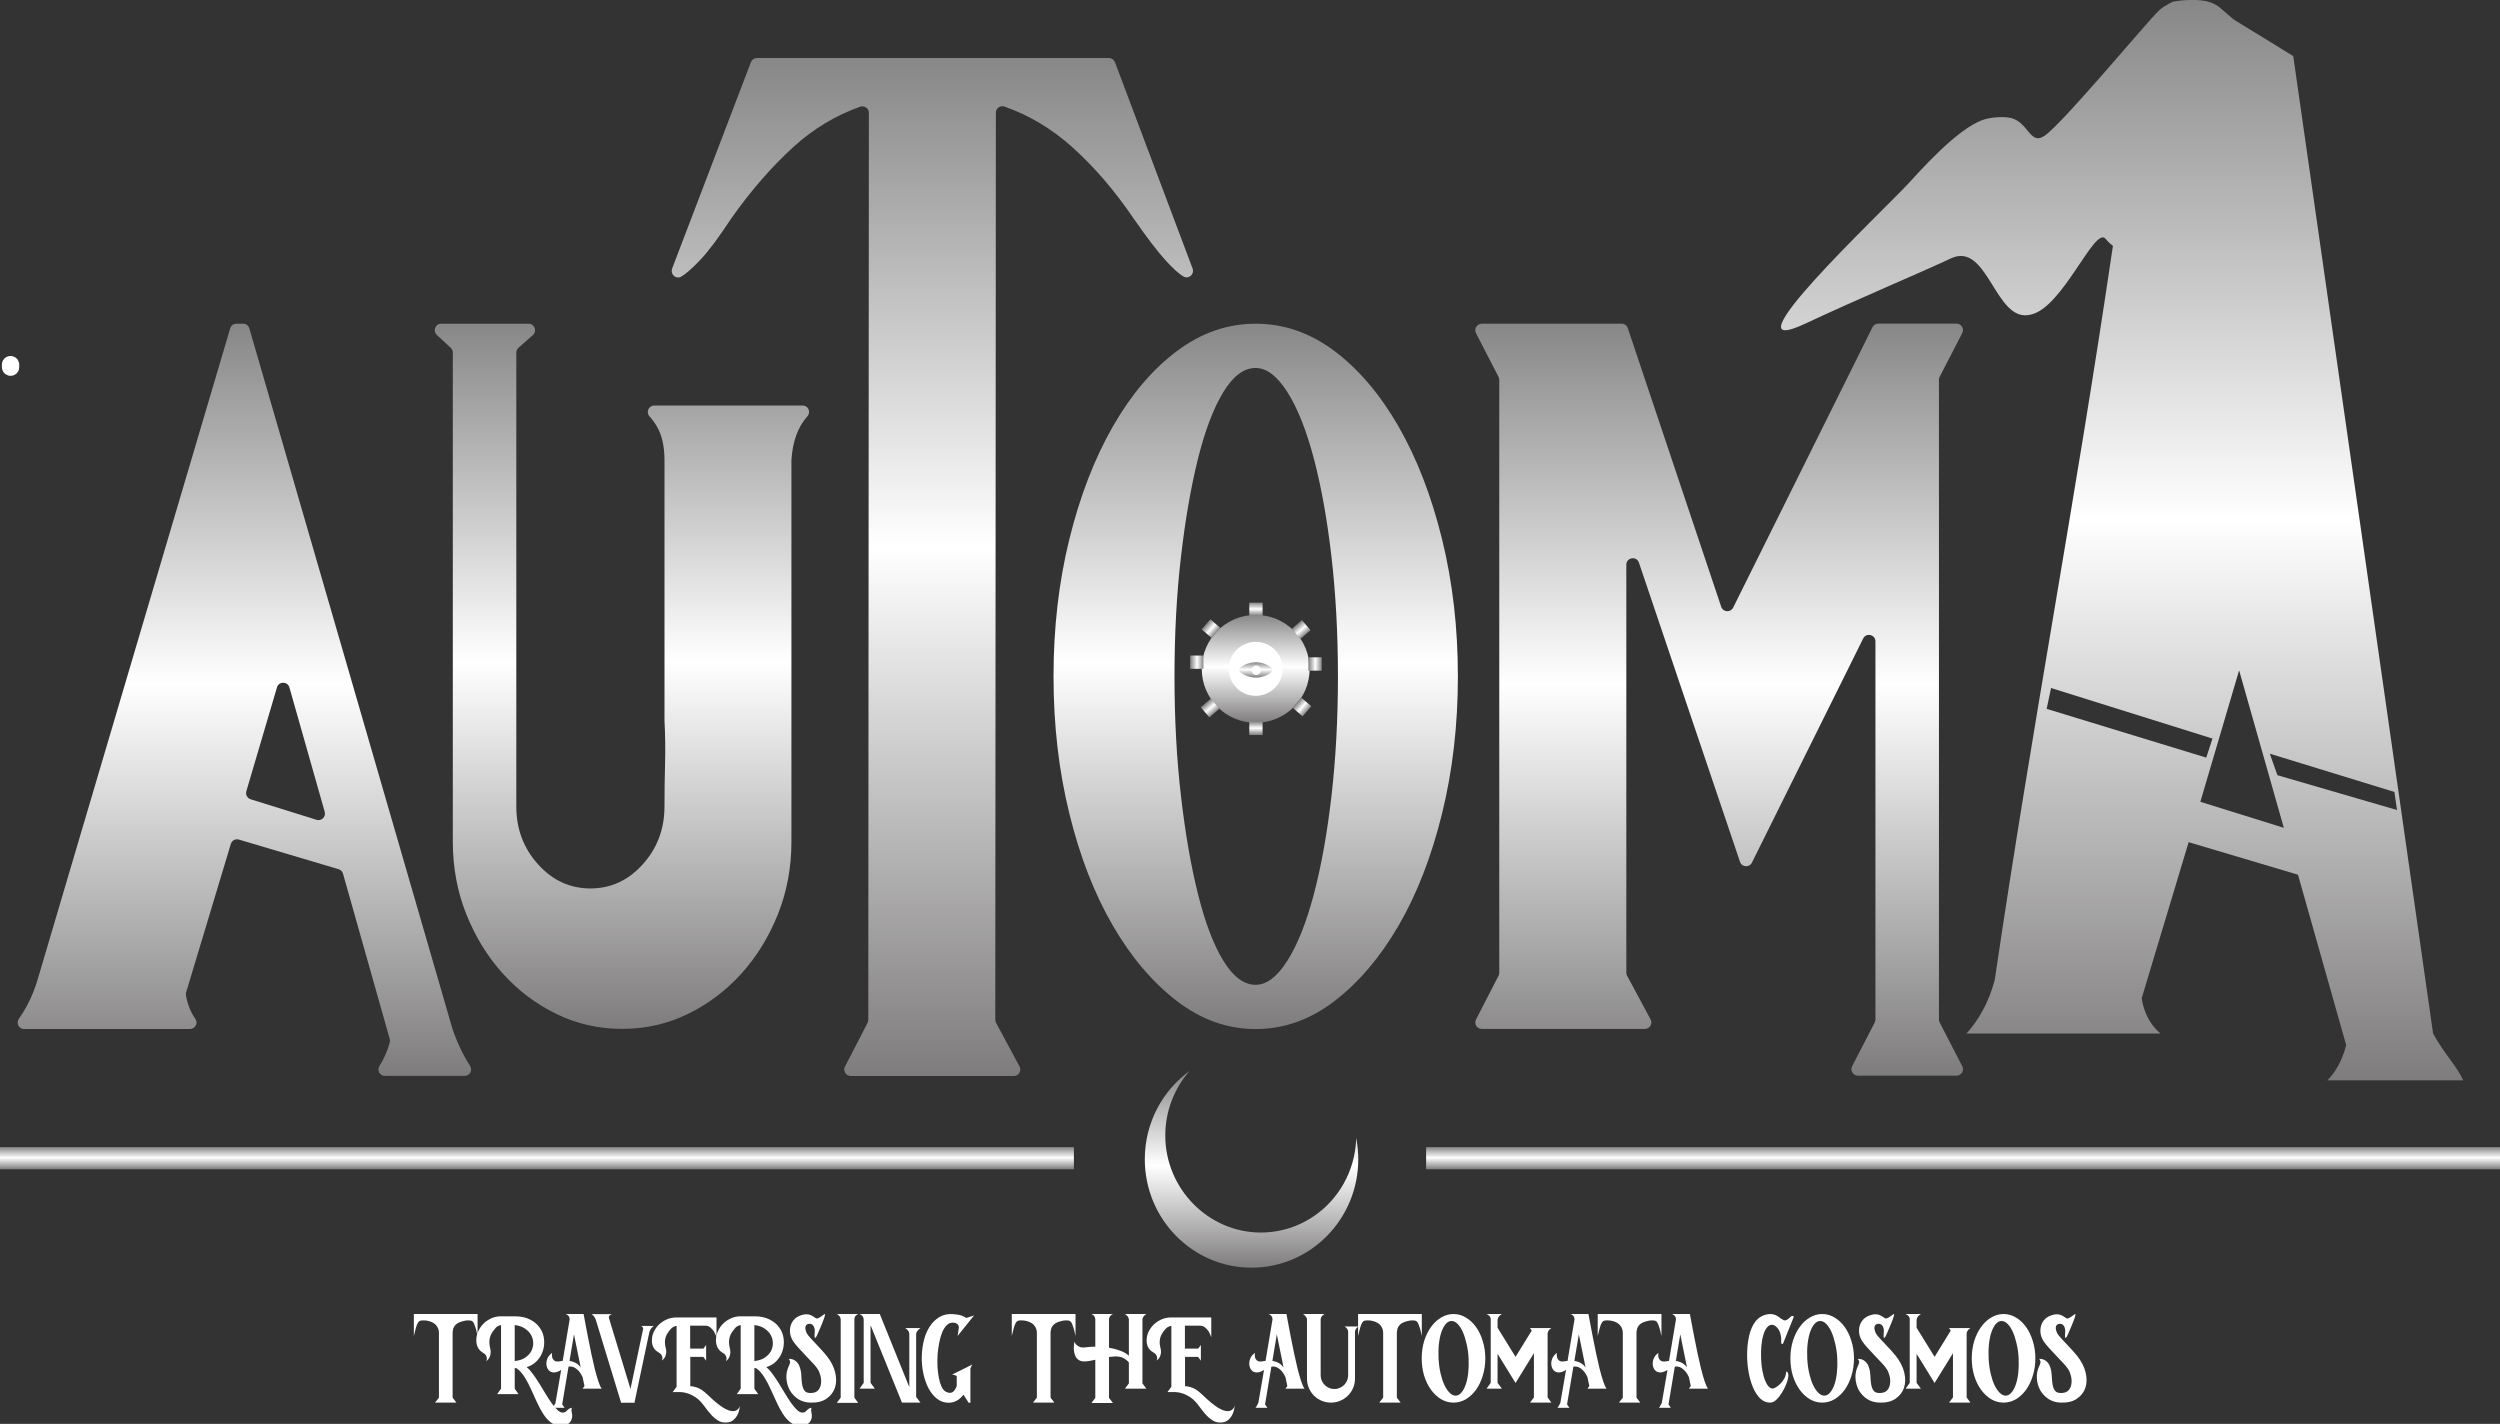 <svg width="1977" height="1126" viewBox="0 0 1977 1126" fill="none" xmlns="http://www.w3.org/2000/svg">
<rect x="0" y="0" width="1977" height="1126" fill="#333333" stroke="none"/>
<g clip-path="url(#clip0_94_43)">
<path d="M1.511 288.369V290.338C1.511 291.3 1.694 292.17 2.106 292.994C2.38 293.864 2.838 294.597 3.525 295.193C4.166 295.879 4.898 296.337 5.722 296.612C6.546 297.024 7.416 297.253 8.377 297.208L10.208 296.979C11.352 296.658 12.359 296.063 13.229 295.193L14.281 293.819C14.922 292.765 15.197 291.575 15.197 290.338V288.369C15.197 287.407 15.014 286.537 14.602 285.713C14.327 284.843 13.87 284.11 13.183 283.515C12.542 282.828 11.81 282.37 10.986 282.095C10.162 281.683 9.292 281.454 8.331 281.5L6.5 281.729C5.356 282.049 4.349 282.645 3.479 283.515L2.426 284.889C1.785 285.942 1.511 287.133 1.511 288.369Z" fill="white"/>
<path d="M152.517 451.124C161.351 451.124 161.351 437.385 152.517 437.385C143.683 437.385 143.683 451.124 152.517 451.124Z" fill="white"/>
<path d="M956.848 770.267H954.513" stroke="white" stroke-miterlimit="10"/>
<path d="M19.041 813.772C14.83 813.772 12.496 809.009 14.968 805.574C17.302 802.323 19.408 798.888 21.376 795.225C25.084 788.356 28.196 780.479 30.668 771.549L182.041 259.656C182.682 257.458 184.696 255.992 186.938 255.992H192.248C194.537 255.992 196.551 257.504 197.192 259.702L357.856 813.772C361.61 824.671 366.233 834.333 371.726 842.897C373.923 846.332 371.543 850.819 367.469 850.819H304.347C300.228 850.819 297.893 846.286 300.136 842.851C303.523 837.631 306.224 831.494 308.192 824.488C308.467 823.572 308.467 822.564 308.192 821.603L271.253 690.904C270.795 689.21 269.468 687.882 267.774 687.378L188.907 663.931C186.206 663.107 183.368 664.664 182.544 667.366L147.207 784.738C146.978 785.516 146.887 786.386 147.07 787.211C148.351 794.355 150.823 800.537 154.531 805.803C156.865 809.146 154.302 813.726 150.228 813.726H19.041V813.772ZM198.199 632.058L250.335 648.315C254.225 649.506 257.887 645.934 256.789 641.996L228.867 543.629C227.448 538.683 220.49 538.637 219.026 543.583L194.811 625.693C194.033 628.395 195.544 631.188 198.199 632.058Z" fill="url(#paint0_linear_94_43)"/>
<path d="M421.436 264.922L410.038 274.997C408.94 275.959 408.299 277.378 408.299 278.844V637.737C408.299 655.597 414.021 670.846 425.51 683.532C436.953 696.217 450.731 702.582 466.889 702.582C483.047 702.582 496.779 696.262 508.268 683.532C519.711 670.846 525.479 655.597 525.479 637.737C525.479 626.059 525.616 614.748 525.937 603.757C526.257 592.812 526.074 581.455 525.479 569.778V363.93C525.479 352.94 523.465 344.055 519.437 337.186C517.743 334.301 515.821 331.691 513.623 329.264C510.648 325.967 512.937 320.7 517.377 320.7H634.832C639.272 320.7 641.423 325.967 638.448 329.264C630.941 337.644 626.73 349.23 625.86 363.93V665.443C625.86 686.05 622.29 705.238 615.149 723.052C608.008 740.912 598.396 756.483 586.312 769.9C574.227 783.272 560.129 793.943 544.017 801.819C527.905 809.696 510.557 813.634 491.973 813.634C473.389 813.634 456.041 809.696 439.928 801.819C423.816 793.943 409.718 783.318 397.634 769.9C385.549 756.528 375.937 740.912 368.796 723.052C361.656 705.238 358.085 686.004 358.085 665.443V278.798C358.085 277.378 357.49 276.005 356.438 275.043L345.452 264.876C342.019 261.717 344.262 255.992 348.931 255.992H418.003C422.717 255.992 424.915 261.854 421.39 264.968L421.436 264.922Z" fill="url(#paint1_linear_94_43)"/>
<path d="M531.521 212.35L593.819 49.183C594.597 47.214 596.474 45.886 598.625 45.886H876.927C879.079 45.886 880.955 47.214 881.734 49.229L943.116 212.396C944.672 216.563 940.415 220.776 936.387 218.899C936.387 218.899 936.295 218.899 936.25 218.853C932.542 216.792 927.553 212.35 921.373 205.481C915.148 198.612 906.817 187.667 896.29 172.554C881.413 150.619 865.164 131.751 847.495 115.952C831.703 101.847 814.035 91.269 794.489 84.308C791.102 83.117 787.532 85.499 787.532 89.116L787.074 806.399C787.074 807.269 787.303 808.093 787.669 808.826L806.253 843.355C808.084 846.79 805.612 850.911 801.722 850.911H672.778C668.933 850.911 666.461 846.835 668.201 843.447L686.098 808.826C686.464 808.093 686.647 807.315 686.647 806.49L687.105 89.208C687.105 85.636 683.535 83.209 680.147 84.4C660.648 91.36 643.117 101.939 627.6 116.044C610.251 131.843 593.819 150.71 578.347 172.646C568.414 187.758 560.221 198.749 553.721 205.572C547.221 212.442 542.095 216.884 538.387 218.944C538.387 218.944 538.296 218.944 538.25 218.99C534.222 220.868 529.965 216.7 531.521 212.487V212.35Z" fill="url(#paint2_linear_94_43)"/>
<path d="M833.122 534.882C833.122 496.46 837.287 460.282 845.664 426.303C854.041 392.323 865.484 362.694 880.04 337.278C894.596 311.908 911.486 291.987 930.711 277.607C949.936 263.182 970.671 255.992 993.009 255.992C1015.35 255.992 1036.08 263.182 1055.31 277.607C1074.49 292.033 1091.38 311.908 1105.98 337.278C1120.53 362.648 1132.02 392.323 1140.35 426.303C1148.73 460.282 1152.9 496.46 1152.9 534.882C1152.9 573.304 1148.73 609.482 1140.35 643.461C1131.98 677.441 1120.53 706.933 1105.98 731.982C1091.42 757.032 1074.53 776.907 1055.31 791.653C1036.08 806.399 1015.35 813.772 993.009 813.772C970.671 813.772 949.936 806.399 930.711 791.653C911.486 776.907 894.596 757.032 880.04 731.982C865.484 706.933 853.995 677.441 845.664 643.461C837.287 609.482 833.122 573.304 833.122 534.882ZM992.963 778.785C1001.61 778.785 1009.99 772.465 1018.05 759.734C1026.1 747.049 1033.06 729.555 1038.97 707.253C1044.87 684.951 1049.49 659.077 1052.93 629.54C1056.31 600.048 1058.05 568.495 1058.05 534.882C1058.05 501.269 1056.31 469.716 1052.93 440.224C1049.49 410.733 1044.87 384.813 1038.97 362.511C1033.06 340.209 1026.1 322.715 1018.05 310.03C1009.99 297.345 1001.61 290.979 992.963 290.979C983.671 290.979 975.157 297.345 967.421 310.03C959.686 322.715 953.003 340.209 947.418 362.511C941.834 384.813 937.348 410.733 933.915 440.224C930.482 469.716 928.789 501.315 928.789 534.882C928.789 568.45 930.482 600.094 933.915 629.54C937.302 659.031 941.834 684.951 947.418 707.253C953.003 729.555 959.64 747.049 967.421 759.734C975.157 772.419 983.671 778.785 992.963 778.785Z" fill="url(#paint3_linear_94_43)"/>
<path d="M1171.8 255.947H1282.39C1284.59 255.947 1286.55 257.366 1287.24 259.427L1361.12 479.837C1362.58 484.187 1368.53 484.599 1370.59 480.478L1480.77 258.74C1481.64 257 1483.42 255.901 1485.35 255.901H1547.19C1551.03 255.901 1553.5 259.976 1551.76 263.365L1533.87 297.986C1533.5 298.719 1533.32 299.543 1533.32 300.322V806.216C1533.32 807.04 1533.5 807.864 1533.87 808.551L1551.76 843.172C1553.55 846.607 1551.03 850.636 1547.19 850.636H1469.24C1465.39 850.636 1462.92 846.561 1464.66 843.172L1482.56 808.551C1482.92 807.818 1483.1 806.994 1483.1 806.216V507.222C1483.1 501.818 1475.78 500.078 1473.4 504.932L1385.42 682.158C1383.41 686.234 1377.41 685.867 1375.99 681.517L1296.07 444.941C1294.2 439.446 1286.1 440.774 1286.1 446.59V769.168C1286.1 770.038 1286.32 770.862 1286.69 771.595L1305.27 806.124C1307.11 809.559 1304.63 813.68 1300.74 813.68H1171.8C1167.95 813.68 1165.48 809.604 1167.22 806.216L1185.07 771.595C1185.44 770.862 1185.62 770.038 1185.62 769.259V300.413C1185.62 299.589 1185.44 298.765 1185.07 298.078L1167.22 263.457C1165.44 260.022 1167.95 255.992 1171.8 255.992V255.947Z" fill="url(#paint4_linear_94_43)"/>
<path d="M993.009 571.609C1016.57 571.609 1035.67 552.501 1035.67 528.929C1035.67 505.357 1016.57 486.248 993.009 486.248C969.448 486.248 950.348 505.357 950.348 528.929C950.348 552.501 969.448 571.609 993.009 571.609Z" fill="url(#paint5_linear_94_43)"/>
<path d="M993.009 550.269C1004.79 550.269 1014.34 540.715 1014.34 528.929C1014.34 517.143 1004.79 507.588 993.009 507.588C981.228 507.588 971.678 517.143 971.678 528.929C971.678 540.715 981.228 550.269 993.009 550.269Z" fill="white"/>
<path d="M998.456 476.585H987.928V487.118H998.456V476.585Z" fill="url(#paint6_linear_94_43)"/>
<path d="M998.456 570.739H987.928V581.272H998.456V570.739Z" fill="url(#paint7_linear_94_43)"/>
<path d="M1045.19 530.348V519.815H1034.66V530.348H1045.19Z" fill="url(#paint8_linear_94_43)"/>
<path d="M951.675 528.929V518.396H941.147V528.929H951.675Z" fill="url(#paint9_linear_94_43)"/>
<path d="M958.219 504.553L965.09 496.573L957.113 489.699L950.242 497.679L958.219 504.553Z" fill="url(#paint10_linear_94_43)"/>
<path d="M1030.09 566.493L1036.96 558.513L1028.99 551.639L1022.12 559.619L1030.09 566.493Z" fill="url(#paint11_linear_94_43)"/>
<path d="M1028.4 505.226L1036.38 498.352L1029.51 490.372L1021.53 497.246L1028.4 505.226Z" fill="url(#paint12_linear_94_43)"/>
<path d="M956.381 567.294L964.357 560.42L957.487 552.44L949.51 559.314L956.381 567.294Z" fill="url(#paint13_linear_94_43)"/>
<path d="M993.192 523.662C987.058 523.662 979.872 527.189 979.872 529.799C979.872 532.409 987.058 535.89 993.192 535.89C999.325 535.89 1006.15 532.363 1006.15 529.799C1006.15 527.234 999.325 523.662 993.192 523.662Z" fill="url(#paint14_linear_94_43)"/>
<path d="M993.375 533.691C995.397 533.691 997.037 532.051 997.037 530.028C997.037 528.004 995.397 526.364 993.375 526.364C991.352 526.364 989.713 528.004 989.713 530.028C989.713 532.051 991.352 533.691 993.375 533.691Z" fill="white"/>
<path d="M1947.93 854.3C1942.94 843.126 1932.37 832.685 1924.09 817.344L1813.5 44.375C1803.29 37.964 1778.66 22.989 1768.32 16.623C1764.29 14.15 1760.45 10.029 1755.09 5.724C1746.62 -1.145 1734.45 0.092 1729.5 0.046C1726.76 0.183 1723.05 0.504 1718.7 1.236C1718.7 1.236 1711.83 4.076 1707.44 8.197C1697.78 17.219 1631.23 97.772 1616.67 107.48C1604.68 115.494 1604.13 94.703 1587.83 92.872C1581.98 92.231 1573.83 92.78 1567.97 94.841C1547.14 102.076 1516.38 137.384 1509.15 145.123C1487.32 168.524 1361.39 286.995 1427.35 256.038C1471.39 235.385 1519.86 215.189 1542.66 204.382C1572.27 190.369 1577.67 255.992 1605.78 248.803C1631.09 243.719 1656.4 178.645 1665.01 188.766C1670.73 195.543 1671.28 193.254 1670.73 195.543C1640.98 397.773 1607.2 572.8 1577.44 775.029C1574.97 784.005 1571.86 791.928 1568.11 798.797C1564.4 805.666 1560.05 811.848 1555.11 817.298H1708.49C1700.44 810.429 1695.49 801.178 1693.62 789.5L1730.78 665.992L1817.25 691.729L1855.38 826.548C1852.27 838.226 1847.32 847.477 1840.5 854.346H1947.98L1947.93 854.3ZM1618.5 560.573L1621.98 544.087L1749.64 584.066L1744.7 599.132L1618.5 560.573ZM1740.03 634.073L1770.7 530.119L1806.04 654.635L1740.03 634.073ZM1801 613.099L1794.96 596.018L1893.51 626.288L1895.57 640.576L1801.05 613.054L1801 613.099Z" fill="url(#paint15_linear_94_43)"/>
<path d="M849.234 907.147H0V924.687H849.234V907.147Z" fill="url(#paint16_linear_94_43)"/>
<path d="M1977 907.147H1127.77V924.687H1977V907.147Z" fill="url(#paint17_linear_94_43)"/>
<path d="M1072.47 899.683C1071.56 941.264 1038.19 974.694 997.037 974.694C955.886 974.694 921.51 940.348 921.51 897.942C921.51 878.296 928.834 860.391 940.827 846.835C919.359 862.406 905.307 887.867 905.307 916.718C905.307 964.07 943.116 1002.49 989.713 1002.49C1036.31 1002.49 1074.12 964.07 1074.12 916.718C1074.12 910.856 1073.52 905.178 1072.43 899.637L1072.47 899.683Z" fill="url(#paint18_linear_94_43)"/>
<path d="M327.273 1039.13H377.667V1056.47C377.266 1054.6 376.865 1052.86 376.465 1051.26C376.064 1049.92 375.63 1048.65 375.162 1047.45C374.695 1046.18 374.194 1045.34 373.659 1044.94C372.925 1044.41 371.823 1044.14 370.353 1044.14C368.951 1044.14 367.448 1044.37 365.845 1044.84C364.242 1045.24 362.839 1045.81 361.637 1046.55C360.769 1047.15 360.068 1047.81 359.533 1048.55C359.066 1049.22 358.698 1049.92 358.431 1050.65C358.231 1051.32 358.097 1051.99 358.03 1052.66C357.964 1053.26 357.93 1053.76 357.93 1054.16V1105.28L360.936 1109.19H344.004L347.11 1105.28V1054.16C347.11 1052.43 346.743 1050.92 346.008 1049.65C345.34 1048.38 344.439 1047.35 343.303 1046.55C342.168 1045.74 340.832 1045.14 339.296 1044.74C337.826 1044.34 336.324 1044.14 334.787 1044.14C333.118 1044.14 331.982 1044.41 331.381 1044.94C330.847 1045.34 330.312 1046.18 329.778 1047.45C329.311 1048.65 328.91 1049.92 328.576 1051.26C328.108 1052.86 327.674 1054.6 327.273 1056.47V1039.13Z" fill="white"/>
<path d="M396.225 1040.93H407.045C411.921 1040.93 415.995 1041.8 419.267 1043.54C422.54 1045.21 425.078 1047.38 426.882 1050.05C428.752 1052.66 429.854 1055.57 430.188 1058.77C430.588 1061.91 430.321 1064.99 429.386 1068C428.518 1070.94 426.982 1073.61 424.778 1076.02C422.574 1078.42 419.802 1080.12 416.462 1081.13C418.132 1082.46 419.802 1084.3 421.472 1086.64C423.141 1088.91 424.811 1091.38 426.481 1094.06C428.151 1096.73 429.787 1099.44 431.39 1102.18C433.06 1104.92 434.663 1107.39 436.199 1109.59C437.802 1111.8 439.338 1113.6 440.807 1115.01C442.277 1116.41 443.713 1117.11 445.115 1117.11C446.384 1117.11 447.486 1116.54 448.422 1115.41C449.49 1114.34 450.392 1113.7 451.127 1113.5C451.527 1113.37 451.895 1113.3 452.229 1113.3C452.095 1113.57 452.028 1113.9 452.028 1114.31C451.961 1114.64 451.928 1115.11 451.928 1115.71C451.995 1116.31 452.128 1117.05 452.329 1117.91C452.529 1118.78 452.563 1119.75 452.429 1120.82C452.295 1121.96 451.895 1123.03 451.227 1124.03C450.626 1125.03 449.724 1125.87 448.522 1126.53C447.32 1127.2 445.783 1127.54 443.913 1127.54C440.774 1127.6 438.036 1126.74 435.698 1124.93C433.427 1123.19 431.39 1120.92 429.587 1118.11C427.783 1115.31 426.114 1112.2 424.577 1108.79C423.041 1105.32 421.472 1101.88 419.869 1098.47C418.332 1095.06 416.663 1091.92 414.859 1089.05C413.056 1086.11 410.952 1083.77 408.548 1082.03C408.28 1081.96 408.013 1081.93 407.746 1081.93C407.546 1081.93 407.312 1081.9 407.045 1081.83V1098.17L410.05 1102.48H393.119L396.225 1098.17V1047.85C395.49 1047.98 394.755 1048.22 394.021 1048.55C393.286 1048.88 392.618 1049.39 392.017 1050.05C391.349 1050.79 390.648 1051.66 389.913 1052.66C389.178 1053.6 388.544 1054.7 388.01 1055.97C387.475 1057.24 387.141 1058.67 387.008 1060.28C386.874 1061.88 387.041 1063.69 387.509 1065.69C388.043 1067.63 388.177 1069.3 387.909 1070.7C387.709 1072.04 387.342 1073.14 386.807 1074.01C386.206 1075.01 385.438 1075.81 384.503 1076.42C384.904 1075.68 385.071 1074.95 385.004 1074.21C385.004 1073.48 384.77 1072.71 384.303 1071.91C383.902 1071.1 383.034 1070.33 381.698 1069.6C379.828 1068.46 378.492 1066.96 377.69 1065.09C376.889 1063.22 376.555 1061.25 376.689 1059.18C376.755 1057.04 377.256 1054.9 378.191 1052.76C379.193 1050.55 380.529 1048.58 382.199 1046.85C383.935 1045.11 385.972 1043.71 388.31 1042.64C390.715 1041.5 393.353 1040.93 396.225 1040.93ZM407.045 1047.85V1076.32C410.318 1075.98 413.023 1075.11 415.16 1073.71C417.364 1072.24 419 1070.54 420.069 1068.6C421.138 1066.59 421.672 1064.49 421.672 1062.28C421.672 1060.01 421.138 1057.87 420.069 1055.87C419 1053.86 417.364 1052.13 415.16 1050.65C413.023 1049.18 410.318 1048.25 407.045 1047.85Z" fill="white"/>
<path d="M436.566 1069.9C436.366 1071.37 436.432 1072.67 436.766 1073.81C437.1 1074.75 437.701 1075.51 438.57 1076.12C439.438 1076.72 440.841 1076.85 442.778 1076.52C443.512 1076.32 444.247 1076.22 444.982 1076.22L450.492 1043.34C450.492 1042.4 450.258 1041.6 449.791 1040.93C449.323 1040.2 448.521 1039.6 447.386 1039.13H461.512C461.913 1041.13 462.414 1043.81 463.015 1047.15C463.683 1050.49 464.384 1054.16 465.119 1058.17C465.92 1062.18 466.755 1066.29 467.624 1070.5C468.559 1074.71 469.46 1078.69 470.329 1082.43C471.264 1086.11 472.199 1089.38 473.134 1092.25C474.069 1095.06 474.971 1097.03 475.839 1098.17H460.711L462.214 1096.06L460.711 1089.05C460.043 1087.51 459.241 1086.14 458.306 1084.94C457.505 1083.87 456.47 1082.9 455.201 1082.03C453.998 1081.16 452.562 1080.69 450.893 1080.63C450.692 1080.63 450.458 1080.63 450.191 1080.63C449.991 1080.63 449.791 1080.66 449.59 1080.73L444.581 1110.6L446.484 1113.3H436.967C437.301 1112.97 437.668 1112.43 438.069 1111.7C438.536 1110.96 438.937 1110.23 439.271 1109.49L443.779 1083.33C441.709 1084.67 439.805 1085.34 438.069 1085.34C436.399 1085.34 435.03 1084.77 433.961 1083.63C432.959 1082.43 432.358 1081.03 432.158 1079.42C431.957 1077.82 432.191 1076.15 432.859 1074.41C433.594 1072.61 434.829 1071.1 436.566 1069.9ZM459.208 1081.33L453.898 1055.17L450.392 1076.22C454.265 1076.82 457.204 1078.52 459.208 1081.33Z" fill="white"/>
<path d="M469.744 1039.23H483.87C483.002 1039.56 482.334 1040 481.866 1040.53C481.466 1041 481.365 1041.6 481.566 1042.34L498.597 1098.37L508.616 1050.76C508.616 1049.95 508.115 1049.22 507.113 1048.55H517.032C516.297 1049.08 515.629 1049.72 515.028 1050.45C514.427 1051.19 513.926 1052.16 513.525 1053.36L501.803 1108.89L502.004 1109.29H491.184L471.147 1043.64C470.545 1041.83 469.443 1040.33 467.84 1039.13L469.744 1039.23Z" fill="white"/>
<path d="M535.056 1041.83H566.615V1057.57C566.081 1055.83 565.413 1054.3 564.611 1052.96C563.877 1051.82 562.942 1050.79 561.806 1049.85C560.737 1048.85 559.402 1048.35 557.799 1048.35H545.776V1066.49H556.296L558.4 1063.59V1076.02L556.196 1073.01H545.877V1096.26C547.079 1096.13 548.849 1096.46 551.186 1097.27C553.591 1098 556.429 1099.94 559.702 1103.08C564.511 1107.76 568.585 1111.13 571.925 1113.2C575.331 1115.27 578.136 1116.18 580.34 1115.91C581.476 1115.78 582.344 1115.44 582.945 1114.91C583.613 1114.37 584.114 1113.84 584.448 1113.3C584.849 1112.7 585.116 1112 585.25 1111.2C584.982 1113.74 584.448 1115.98 583.647 1117.91C582.912 1119.65 581.81 1121.22 580.34 1122.63C578.871 1124.1 576.834 1124.86 574.229 1124.93C571.624 1125.06 569.32 1124.43 567.316 1123.03C565.313 1121.69 563.476 1120.05 561.806 1118.11C560.136 1116.18 558.533 1114.14 556.997 1112C555.461 1109.86 553.858 1108.06 552.188 1106.59C550.518 1105.18 548.849 1104.08 547.179 1103.28C545.576 1102.48 544.107 1101.91 542.771 1101.58C541.502 1101.24 540.433 1101.04 539.565 1100.97C538.763 1100.91 538.329 1100.87 538.262 1100.87H531.951L535.056 1096.66V1048.45C534.322 1048.58 533.587 1048.82 532.852 1049.15C532.118 1049.49 531.45 1049.95 530.849 1050.55C530.181 1051.22 529.479 1052.06 528.745 1053.06C528.01 1054 527.376 1055.07 526.841 1056.27C526.307 1057.47 525.973 1058.84 525.839 1060.38C525.706 1061.91 525.873 1063.65 526.34 1065.59C526.875 1067.46 527.008 1069.07 526.741 1070.4C526.541 1071.67 526.173 1072.74 525.639 1073.61C525.038 1074.54 524.27 1075.31 523.335 1075.91C523.735 1075.18 523.902 1074.44 523.836 1073.71C523.836 1073.04 523.602 1072.34 523.134 1071.6C522.734 1070.8 521.865 1070.03 520.53 1069.3C518.659 1068.23 517.324 1066.83 516.522 1065.09C515.721 1063.28 515.387 1061.38 515.52 1059.38C515.587 1057.3 516.088 1055.23 517.023 1053.16C518.025 1051.09 519.361 1049.22 521.03 1047.55C522.767 1045.88 524.804 1044.51 527.142 1043.44C529.546 1042.37 532.184 1041.83 535.056 1041.83Z" fill="white"/>
<path d="M585.736 1040.93H596.556C601.432 1040.93 605.506 1041.8 608.779 1043.54C612.052 1045.21 614.59 1047.38 616.393 1050.05C618.263 1052.66 619.365 1055.57 619.699 1058.77C620.1 1061.91 619.833 1064.99 618.898 1068C618.03 1070.94 616.493 1073.61 614.289 1076.02C612.085 1078.42 609.313 1080.12 605.974 1081.13C607.644 1082.46 609.313 1084.3 610.983 1086.64C612.653 1088.91 614.323 1091.38 615.993 1094.06C617.662 1096.73 619.299 1099.44 620.902 1102.18C622.571 1104.92 624.174 1107.39 625.711 1109.59C627.314 1111.8 628.85 1113.6 630.319 1115.01C631.788 1116.41 633.224 1117.11 634.627 1117.11C635.896 1117.11 636.998 1116.54 637.933 1115.41C639.002 1114.34 639.904 1113.7 640.638 1113.5C641.039 1113.37 641.406 1113.3 641.74 1113.3C641.607 1113.57 641.54 1113.9 641.54 1114.31C641.473 1114.64 641.44 1115.11 641.44 1115.71C641.507 1116.31 641.64 1117.05 641.84 1117.91C642.041 1118.78 642.074 1119.75 641.941 1120.82C641.807 1121.96 641.406 1123.03 640.738 1124.03C640.137 1125.03 639.236 1125.87 638.033 1126.53C636.831 1127.2 635.295 1127.54 633.425 1127.54C630.286 1127.6 627.547 1126.74 625.21 1124.93C622.939 1123.19 620.902 1120.92 619.098 1118.11C617.295 1115.31 615.625 1112.2 614.089 1108.79C612.553 1105.32 610.983 1101.88 609.38 1098.47C607.844 1095.06 606.174 1091.92 604.371 1089.05C602.568 1086.11 600.464 1083.77 598.059 1082.03C597.792 1081.96 597.525 1081.93 597.258 1081.93C597.057 1081.93 596.824 1081.9 596.556 1081.83V1098.17L599.562 1102.48H582.631L585.736 1098.17V1047.85C585.002 1047.98 584.267 1048.22 583.532 1048.55C582.798 1048.88 582.13 1049.39 581.529 1050.05C580.861 1050.79 580.159 1051.66 579.425 1052.66C578.69 1053.6 578.055 1054.7 577.521 1055.97C576.987 1057.24 576.653 1058.67 576.519 1060.28C576.386 1061.88 576.553 1063.69 577.02 1065.69C577.555 1067.63 577.688 1069.3 577.421 1070.7C577.221 1072.04 576.853 1073.14 576.319 1074.01C575.718 1075.01 574.95 1075.81 574.015 1076.42C574.415 1075.68 574.582 1074.95 574.516 1074.21C574.516 1073.48 574.282 1072.71 573.814 1071.91C573.414 1071.1 572.545 1070.33 571.209 1069.6C569.339 1068.46 568.004 1066.96 567.202 1065.09C566.401 1063.22 566.067 1061.25 566.2 1059.18C566.267 1057.04 566.768 1054.9 567.703 1052.76C568.705 1050.55 570.041 1048.58 571.71 1046.85C573.447 1045.11 575.484 1043.71 577.822 1042.64C580.226 1041.5 582.864 1040.93 585.736 1040.93ZM596.556 1047.85V1076.32C599.829 1075.98 602.534 1075.11 604.672 1073.71C606.876 1072.24 608.512 1070.54 609.581 1068.6C610.649 1066.59 611.184 1064.49 611.184 1062.28C611.184 1060.01 610.649 1057.87 609.581 1055.87C608.512 1053.86 606.876 1052.13 604.672 1050.65C602.534 1049.18 599.829 1048.25 596.556 1047.85Z" fill="white"/>
<path d="M623.997 1079.82C624.465 1078.89 624.732 1078.02 624.799 1077.22C624.865 1076.42 624.498 1075.55 623.697 1074.61C624.899 1074.48 626.068 1074.65 627.203 1075.11C628.138 1075.45 629.107 1076.12 630.109 1077.12C631.177 1078.12 632.012 1079.62 632.613 1081.63C633.281 1083.63 633.648 1085.84 633.715 1088.24C633.782 1090.58 633.982 1092.79 634.316 1094.86C634.65 1096.86 635.318 1098.54 636.32 1099.87C637.322 1101.14 639.092 1101.71 641.63 1101.58C644.168 1101.44 646.005 1100.67 647.14 1099.27C648.342 1097.8 649.044 1096.1 649.244 1094.16C649.511 1092.15 649.378 1090.12 648.843 1088.04C648.309 1085.91 647.574 1084.13 646.639 1082.73C645.771 1081.33 644.468 1079.72 642.732 1077.92C641.062 1076.05 639.259 1074.14 637.322 1072.21C635.452 1070.2 633.615 1068.23 631.812 1066.29C630.008 1064.35 628.539 1062.55 627.404 1060.88C626.268 1059.21 625.467 1057.37 624.999 1055.37C624.598 1053.29 624.598 1051.29 624.999 1049.35C625.4 1047.41 626.235 1045.64 627.504 1044.04C628.773 1042.44 630.543 1041.2 632.814 1040.33C634.617 1039.66 636.253 1039.33 637.723 1039.33C638.992 1039.33 640.06 1039.53 640.929 1039.93C641.864 1040.33 642.665 1040.76 643.333 1041.23C644.001 1041.63 644.569 1042 645.036 1042.34C645.504 1042.67 645.971 1042.77 646.439 1042.64C646.906 1042.5 647.441 1042.27 648.042 1041.93C648.71 1041.53 649.311 1041.13 649.845 1040.73C650.446 1040.33 650.947 1039.96 651.348 1039.63C651.815 1039.29 652.116 1039.13 652.25 1039.13C652.918 1039.13 651.982 1042.17 649.444 1048.25C648.109 1051.32 647.073 1053.73 646.339 1055.47C645.604 1057.14 645.036 1057.97 644.635 1057.97C644.235 1057.97 644.068 1057.44 644.135 1056.37C644.268 1055.23 644.335 1053.86 644.335 1052.26C644.268 1050.65 643.867 1049.35 643.133 1048.35C642.398 1047.28 641.263 1046.78 639.726 1046.85C638.992 1046.91 638.324 1047.21 637.723 1047.75C637.188 1048.28 636.888 1049.05 636.821 1050.05C636.821 1051.06 637.122 1052.29 637.723 1053.76C638.391 1055.17 639.593 1056.77 641.329 1058.57C642.999 1060.31 644.936 1062.38 647.14 1064.79C649.411 1067.13 651.582 1069.57 653.652 1072.11C657.125 1076.45 659.396 1080.86 660.465 1085.34C661.533 1089.81 661.467 1093.86 660.264 1097.47C659.062 1101.01 656.791 1103.91 653.452 1106.19C650.179 1108.39 645.905 1109.39 640.628 1109.19C637.021 1109.06 633.815 1108.09 631.01 1106.29C628.272 1104.42 626.101 1102.08 624.498 1099.27C622.962 1096.4 622.094 1093.26 621.893 1089.85C621.693 1086.44 622.394 1083.1 623.997 1079.82Z" fill="white"/>
<path d="M664.819 1105.28V1043.24C664.619 1041.43 663.583 1040.06 661.713 1039.13H678.645C676.641 1040.06 675.639 1041.43 675.639 1043.24V1105.28L678.645 1109.39H661.713L664.819 1105.28Z" fill="white"/>
<path d="M683.017 1093.56V1043.64C682.95 1041.43 681.848 1039.93 679.711 1039.13H695.74L719.084 1096.96V1054.76C718.95 1053.63 718.583 1052.73 717.982 1052.06C717.381 1051.32 716.646 1050.72 715.778 1050.25H727.9C726.965 1050.92 726.197 1051.62 725.596 1052.36C724.995 1053.03 724.627 1053.83 724.494 1054.76V1104.68L727.9 1109.19H713.273L688.427 1047.95V1093.56L691.833 1098.17H679.711L683.017 1093.56Z" fill="white"/>
<path d="M728.93 1073.21C728.997 1068.8 729.531 1064.49 730.533 1060.28C731.535 1056.07 733.071 1052.36 735.142 1049.15C737.212 1045.94 739.784 1043.4 742.856 1041.53C745.995 1039.66 749.669 1038.89 753.876 1039.23C756.882 1039.43 759.186 1039.86 760.789 1040.53C762.392 1041.2 763.528 1041.77 764.195 1042.24L770.307 1040.23L757.283 1056.47C757.416 1055.53 757.55 1054.63 757.683 1053.76C757.817 1053.03 757.917 1052.29 757.984 1051.56C758.118 1050.82 758.218 1050.25 758.285 1049.85C758.285 1049.12 758.118 1048.45 757.784 1047.85C757.45 1047.38 756.949 1046.95 756.281 1046.55C755.613 1046.14 754.611 1045.94 753.275 1045.94C751.539 1045.94 749.969 1046.65 748.567 1048.05C747.231 1049.45 746.062 1051.32 745.06 1053.66C744.125 1056 743.357 1058.67 742.756 1061.68C742.155 1064.69 741.72 1067.83 741.453 1071.1C741.253 1074.31 741.22 1077.52 741.353 1080.73C741.554 1083.93 741.921 1086.91 742.455 1089.65C742.99 1092.32 743.691 1094.63 744.559 1096.56C745.494 1098.5 746.63 1099.84 747.965 1100.57C749.168 1101.17 750.203 1101.48 751.071 1101.48C752.407 1101.48 753.509 1100.97 754.377 1099.97C755.246 1098.97 755.98 1097.7 756.581 1096.16V1088.24C756.314 1088.04 755.98 1087.84 755.58 1087.64C755.246 1087.51 754.845 1087.38 754.377 1087.24C753.977 1087.11 753.476 1087.04 752.875 1087.04L768.804 1079.12L767.401 1082.13V1109.29H765.999L761.891 1102.88C761.424 1103.55 760.789 1104.28 759.988 1105.08C759.253 1105.82 758.385 1106.52 757.383 1107.19C756.448 1107.79 755.379 1108.29 754.177 1108.69C752.975 1109.09 751.672 1109.29 750.27 1109.29C746.797 1109.29 743.724 1108.26 741.053 1106.19C738.381 1104.11 736.143 1101.38 734.34 1097.97C732.537 1094.56 731.168 1090.72 730.233 1086.44C729.297 1082.1 728.863 1077.69 728.93 1073.21Z" fill="white"/>
<path d="M800.123 1039.13H850.517V1056.47C850.116 1054.6 849.715 1052.86 849.314 1051.26C848.914 1049.92 848.479 1048.65 848.012 1047.45C847.544 1046.18 847.043 1045.34 846.509 1044.94C845.774 1044.41 844.672 1044.14 843.203 1044.14C841.8 1044.14 840.298 1044.37 838.695 1044.84C837.092 1045.24 835.689 1045.81 834.487 1046.55C833.619 1047.15 832.917 1047.81 832.383 1048.55C831.915 1049.22 831.548 1049.92 831.281 1050.65C831.081 1051.32 830.947 1051.99 830.88 1052.66C830.813 1053.26 830.78 1053.76 830.78 1054.16V1105.28L833.786 1109.19H816.854L819.96 1105.28V1054.16C819.96 1052.43 819.593 1050.92 818.858 1049.65C818.19 1048.38 817.288 1047.35 816.153 1046.55C815.017 1045.74 813.682 1045.14 812.145 1044.74C810.676 1044.34 809.173 1044.14 807.637 1044.14C805.967 1044.14 804.832 1044.41 804.231 1044.94C803.696 1045.34 803.162 1046.18 802.628 1047.45C802.16 1048.65 801.759 1049.92 801.425 1051.26C800.958 1052.86 800.524 1054.6 800.123 1056.47V1039.13Z" fill="white"/>
<path d="M849.638 1060.98C849.972 1061.98 850.54 1062.85 851.342 1063.59C852.076 1064.25 853.045 1064.82 854.247 1065.29C855.516 1065.69 857.186 1065.72 859.256 1065.39C860.191 1065.26 861.226 1065.16 862.362 1065.09C863.564 1064.96 864.833 1064.92 866.169 1064.99V1043.24C866.102 1042.37 865.835 1041.6 865.368 1040.93C864.967 1040.2 864.232 1039.6 863.163 1039.13H880.095C878.225 1040 877.189 1041.37 876.989 1043.24V1065.79C880.128 1066.33 883.067 1067.09 885.805 1068.1C888.611 1069.1 890.915 1070.44 892.718 1072.11V1043.24C892.384 1041.5 891.349 1040.13 889.612 1039.13H906.544C904.674 1040.26 903.638 1041.63 903.438 1043.24V1093.96L906.544 1098.17H889.612L892.718 1093.96V1077.52C891.85 1076.32 890.514 1075.18 888.711 1074.11C886.974 1073.04 884.47 1072.57 881.197 1072.71C880.462 1072.77 879.761 1072.84 879.093 1072.91C878.425 1072.91 877.724 1072.97 876.989 1073.11V1105.38L880.095 1109.49H863.163L866.169 1105.38V1075.31C864.566 1075.65 863.03 1075.95 861.56 1076.22C860.158 1076.48 858.822 1076.62 857.553 1076.62C855.817 1076.62 854.38 1076.28 853.245 1075.61C851.909 1074.75 850.941 1073.61 850.34 1072.21C849.739 1070.8 849.371 1069.37 849.238 1067.9C849.104 1066.43 849.104 1065.06 849.238 1063.79C849.371 1062.52 849.505 1061.58 849.638 1060.98Z" fill="white"/>
<path d="M926.309 1041.83H957.868V1057.57C957.334 1055.83 956.666 1054.3 955.864 1052.96C955.13 1051.82 954.195 1050.79 953.059 1049.85C951.99 1048.85 950.655 1048.35 949.052 1048.35H937.029V1066.49H947.549L949.653 1063.59V1076.02L947.449 1073.01H937.13V1096.26C938.332 1096.13 940.102 1096.46 942.439 1097.27C944.844 1098 947.682 1099.94 950.955 1103.08C955.764 1107.76 959.838 1111.13 963.178 1113.2C966.584 1115.27 969.389 1116.18 971.593 1115.91C972.729 1115.78 973.597 1115.44 974.198 1114.91C974.866 1114.37 975.367 1113.84 975.701 1113.3C976.102 1112.7 976.369 1112 976.503 1111.2C976.235 1113.74 975.701 1115.98 974.9 1117.91C974.165 1119.65 973.063 1121.22 971.593 1122.63C970.124 1124.1 968.087 1124.86 965.482 1124.93C962.877 1125.06 960.573 1124.43 958.569 1123.03C956.566 1121.69 954.729 1120.05 953.059 1118.11C951.389 1116.18 949.786 1114.14 948.25 1112C946.714 1109.86 945.111 1108.06 943.441 1106.59C941.771 1105.18 940.102 1104.08 938.432 1103.28C936.829 1102.48 935.36 1101.91 934.024 1101.58C932.755 1101.24 931.686 1101.04 930.818 1100.97C930.016 1100.91 929.582 1100.87 929.515 1100.87H923.204L926.309 1096.66V1048.45C925.575 1048.58 924.84 1048.82 924.105 1049.15C923.371 1049.49 922.703 1049.95 922.102 1050.55C921.434 1051.22 920.732 1052.06 919.998 1053.06C919.263 1054 918.629 1055.07 918.094 1056.27C917.56 1057.47 917.226 1058.84 917.092 1060.38C916.959 1061.91 917.126 1063.65 917.593 1065.59C918.128 1067.46 918.261 1069.07 917.994 1070.4C917.794 1071.67 917.426 1072.74 916.892 1073.61C916.291 1074.54 915.523 1075.31 914.588 1075.91C914.988 1075.18 915.155 1074.44 915.089 1073.71C915.089 1073.04 914.855 1072.34 914.387 1071.6C913.987 1070.8 913.118 1070.03 911.783 1069.3C909.912 1068.23 908.577 1066.83 907.775 1065.09C906.974 1063.28 906.64 1061.38 906.773 1059.38C906.84 1057.3 907.341 1055.23 908.276 1053.16C909.278 1051.09 910.614 1049.22 912.283 1047.55C914.02 1045.88 916.057 1044.51 918.395 1043.44C920.799 1042.37 923.437 1041.83 926.309 1041.83Z" fill="white"/>
<path d="M992.382 1069.9C992.182 1071.37 992.248 1072.67 992.582 1073.81C992.916 1074.75 993.517 1075.51 994.386 1076.12C995.254 1076.72 996.657 1076.85 998.594 1076.52C999.328 1076.32 1000.06 1076.22 1000.8 1076.22L1006.31 1043.34C1006.31 1042.4 1006.07 1041.6 1005.61 1040.93C1005.14 1040.2 1004.34 1039.6 1003.2 1039.13H1017.33C1017.73 1041.13 1018.23 1043.81 1018.83 1047.15C1019.5 1050.49 1020.2 1054.16 1020.93 1058.17C1021.74 1062.18 1022.57 1066.29 1023.44 1070.5C1024.37 1074.71 1025.28 1078.69 1026.14 1082.43C1027.08 1086.11 1028.01 1089.38 1028.95 1092.25C1029.88 1095.06 1030.79 1097.03 1031.65 1098.17H1016.53L1018.03 1096.06L1016.53 1089.05C1015.86 1087.51 1015.06 1086.14 1014.12 1084.94C1013.32 1083.87 1012.29 1082.9 1011.02 1082.03C1009.81 1081.16 1008.38 1080.69 1006.71 1080.63C1006.51 1080.63 1006.27 1080.63 1006.01 1080.63C1005.81 1080.63 1005.61 1080.66 1005.41 1080.73L1000.4 1110.6L1002.3 1113.3H992.783C993.117 1112.97 993.484 1112.43 993.885 1111.7C994.352 1110.96 994.753 1110.23 995.087 1109.49L999.595 1083.33C997.525 1084.67 995.621 1085.34 993.885 1085.34C992.215 1085.34 990.846 1084.77 989.777 1083.63C988.775 1082.43 988.174 1081.03 987.974 1079.42C987.773 1077.82 988.007 1076.15 988.675 1074.41C989.41 1072.61 990.645 1071.1 992.382 1069.9ZM1015.02 1081.33L1009.71 1055.17L1006.21 1076.22C1010.08 1076.82 1013.02 1078.52 1015.02 1081.33Z" fill="white"/>
<path d="M1030.45 1039.13H1047.38C1046.65 1039.6 1046.01 1040.13 1045.48 1040.73C1044.94 1041.33 1044.58 1042.1 1044.38 1043.04V1087.54C1044.38 1090.08 1045.18 1092.35 1046.78 1094.36C1048.38 1096.3 1050.39 1097.57 1052.79 1098.17C1053.19 1098.23 1053.59 1098.3 1053.99 1098.37C1054.39 1098.37 1054.79 1098.37 1055.2 1098.37C1055.66 1098.37 1056.1 1098.37 1056.5 1098.37C1056.9 1098.3 1057.3 1098.23 1057.7 1098.17C1060.1 1097.57 1062.11 1096.3 1063.71 1094.36C1065.31 1092.35 1066.12 1090.08 1066.12 1087.54V1052.76C1065.85 1051.22 1064.88 1049.95 1063.21 1048.95H1074.53C1072.86 1049.75 1071.86 1051.06 1071.53 1052.86V1090.25C1071.53 1092.85 1071.02 1095.33 1070.02 1097.67C1069.02 1099.94 1067.65 1101.94 1065.92 1103.68C1064.25 1105.35 1062.24 1106.69 1059.9 1107.69C1057.63 1108.69 1055.16 1109.19 1052.49 1109.19C1049.89 1109.19 1047.41 1108.69 1045.08 1107.69C1042.81 1106.69 1040.8 1105.35 1039.07 1103.68C1037.4 1101.94 1036.06 1099.94 1035.06 1097.67C1034.06 1095.33 1033.56 1092.85 1033.56 1090.25V1043.04C1033.29 1041.7 1032.25 1040.4 1030.45 1039.13Z" fill="white"/>
<path d="M1073.97 1039.13H1124.36V1056.47C1123.96 1054.6 1123.56 1052.86 1123.16 1051.26C1122.76 1049.92 1122.33 1048.65 1121.86 1047.45C1121.39 1046.18 1120.89 1045.34 1120.36 1044.94C1119.62 1044.41 1118.52 1044.14 1117.05 1044.14C1115.65 1044.14 1114.15 1044.37 1112.54 1044.84C1110.94 1045.24 1109.54 1045.81 1108.33 1046.55C1107.47 1047.15 1106.76 1047.81 1106.23 1048.55C1105.76 1049.22 1105.4 1049.92 1105.13 1050.65C1104.93 1051.32 1104.79 1051.99 1104.73 1052.66C1104.66 1053.26 1104.63 1053.76 1104.63 1054.16V1105.28L1107.63 1109.19H1090.7L1093.81 1105.28V1054.16C1093.81 1052.43 1093.44 1050.92 1092.71 1049.65C1092.04 1048.38 1091.14 1047.35 1090 1046.55C1088.87 1045.74 1087.53 1045.14 1085.99 1044.74C1084.52 1044.34 1083.02 1044.14 1081.48 1044.14C1079.82 1044.14 1078.68 1044.41 1078.08 1044.94C1077.54 1045.34 1077.01 1046.18 1076.48 1047.45C1076.01 1048.65 1075.61 1049.92 1075.27 1051.26C1074.81 1052.86 1074.37 1054.6 1073.97 1056.47V1039.13Z" fill="white"/>
<path d="M1124.29 1074.21C1124.29 1069.4 1124.92 1064.86 1126.19 1060.58C1127.53 1056.3 1129.33 1052.59 1131.6 1049.45C1133.87 1046.24 1136.54 1043.74 1139.62 1041.93C1142.69 1040.06 1145.96 1039.13 1149.43 1039.13C1152.91 1039.13 1156.18 1040.06 1159.25 1041.93C1162.32 1043.74 1165 1046.24 1167.27 1049.45C1169.54 1052.59 1171.31 1056.3 1172.58 1060.58C1173.91 1064.86 1174.58 1069.4 1174.58 1074.21C1174.58 1079.02 1173.91 1083.57 1172.58 1087.84C1171.31 1092.12 1169.54 1095.83 1167.27 1098.97C1165 1102.11 1162.32 1104.62 1159.25 1106.49C1156.18 1108.29 1152.91 1109.19 1149.43 1109.19C1145.96 1109.19 1142.69 1108.29 1139.62 1106.49C1136.54 1104.62 1133.87 1102.11 1131.6 1098.97C1129.33 1095.83 1127.53 1092.12 1126.19 1087.84C1124.92 1083.57 1124.29 1079.02 1124.29 1074.21ZM1137.61 1074.21C1137.81 1078.29 1138.31 1082.13 1139.12 1085.74C1139.92 1089.28 1140.92 1092.39 1142.12 1095.06C1143.39 1097.73 1144.79 1099.84 1146.33 1101.38C1147.86 1102.91 1149.43 1103.68 1151.04 1103.68C1152.71 1103.68 1154.21 1102.91 1155.55 1101.38C1156.95 1099.84 1158.12 1097.73 1159.05 1095.06C1159.99 1092.39 1160.66 1089.28 1161.06 1085.74C1161.46 1082.13 1161.56 1078.29 1161.36 1074.21C1161.16 1070.13 1160.62 1066.29 1159.75 1062.68C1158.95 1059.07 1157.95 1055.93 1156.75 1053.26C1155.55 1050.59 1154.18 1048.48 1152.64 1046.95C1151.1 1045.41 1149.5 1044.64 1147.83 1044.64C1146.23 1044.64 1144.73 1045.41 1143.32 1046.95C1141.99 1048.48 1140.85 1050.59 1139.92 1053.26C1138.98 1055.93 1138.31 1059.07 1137.91 1062.68C1137.51 1066.29 1137.41 1070.13 1137.61 1074.21Z" fill="white"/>
<path d="M1178.86 1093.56V1043.64C1178.93 1042.57 1178.66 1041.67 1178.06 1040.93C1177.46 1040.2 1176.62 1039.6 1175.55 1039.13H1187.67C1186.74 1039.66 1185.97 1040.3 1185.37 1041.03C1184.77 1041.77 1184.4 1042.67 1184.27 1043.74V1049.95L1198.49 1073.01L1211.32 1052.16L1209.92 1050.25H1226.85C1225.11 1051.26 1224.11 1052.63 1223.84 1054.36V1105.08L1226.85 1109.19H1209.92L1213.02 1105.08V1070.1L1198.49 1093.66L1184.27 1070.6V1093.56L1187.67 1098.17H1175.55L1178.86 1093.56Z" fill="white"/>
<path d="M1231.2 1069.9C1231 1071.37 1231.07 1072.67 1231.4 1073.81C1231.74 1074.75 1232.34 1075.51 1233.21 1076.12C1234.08 1076.72 1235.48 1076.85 1237.42 1076.52C1238.15 1076.32 1238.88 1076.22 1239.62 1076.22L1245.13 1043.34C1245.13 1042.4 1244.9 1041.6 1244.43 1040.93C1243.96 1040.2 1243.16 1039.6 1242.02 1039.13H1256.15C1256.55 1041.13 1257.05 1043.81 1257.65 1047.15C1258.32 1050.49 1259.02 1054.16 1259.76 1058.17C1260.56 1062.18 1261.39 1066.29 1262.26 1070.5C1263.2 1074.71 1264.1 1078.69 1264.97 1082.43C1265.9 1086.11 1266.84 1089.38 1267.77 1092.25C1268.71 1095.06 1269.61 1097.03 1270.48 1098.17H1255.35L1256.85 1096.06L1255.35 1089.05C1254.68 1087.51 1253.88 1086.14 1252.94 1084.94C1252.14 1083.87 1251.11 1082.9 1249.84 1082.03C1248.64 1081.16 1247.2 1080.69 1245.53 1080.63C1245.33 1080.63 1245.1 1080.63 1244.83 1080.63C1244.63 1080.63 1244.43 1080.66 1244.23 1080.73L1239.22 1110.6L1241.12 1113.3H1231.6C1231.94 1112.97 1232.31 1112.43 1232.71 1111.7C1233.17 1110.96 1233.57 1110.23 1233.91 1109.49L1238.42 1083.33C1236.35 1084.67 1234.44 1085.34 1232.71 1085.34C1231.04 1085.34 1229.67 1084.77 1228.6 1083.63C1227.6 1082.43 1227 1081.03 1226.8 1079.42C1226.6 1077.82 1226.83 1076.15 1227.5 1074.41C1228.23 1072.61 1229.47 1071.1 1231.2 1069.9ZM1253.85 1081.33L1248.54 1055.17L1245.03 1076.22C1248.9 1076.82 1251.84 1078.52 1253.85 1081.33Z" fill="white"/>
<path d="M1263.48 1039.13H1313.88V1056.47C1313.48 1054.6 1313.07 1052.86 1312.67 1051.26C1312.27 1049.92 1311.84 1048.65 1311.37 1047.45C1310.9 1046.18 1310.4 1045.34 1309.87 1044.94C1309.13 1044.41 1308.03 1044.14 1306.56 1044.14C1305.16 1044.14 1303.66 1044.37 1302.05 1044.84C1300.45 1045.24 1299.05 1045.81 1297.85 1046.55C1296.98 1047.15 1296.28 1047.81 1295.74 1048.55C1295.27 1049.22 1294.91 1049.92 1294.64 1050.65C1294.44 1051.32 1294.31 1051.99 1294.24 1052.66C1294.17 1053.26 1294.14 1053.76 1294.14 1054.16V1105.28L1297.14 1109.19H1280.21L1283.32 1105.28V1054.16C1283.32 1052.43 1282.95 1050.92 1282.22 1049.65C1281.55 1048.38 1280.65 1047.35 1279.51 1046.55C1278.38 1045.74 1277.04 1045.14 1275.5 1044.74C1274.04 1044.34 1272.53 1044.14 1271 1044.14C1269.33 1044.14 1268.19 1044.41 1267.59 1044.94C1267.06 1045.34 1266.52 1046.18 1265.99 1047.45C1265.52 1048.65 1265.12 1049.92 1264.78 1051.26C1264.32 1052.86 1263.88 1054.6 1263.48 1056.47V1039.13Z" fill="white"/>
<path d="M1311.43 1069.9C1311.23 1071.37 1311.3 1072.67 1311.63 1073.81C1311.97 1074.75 1312.57 1075.51 1313.43 1076.12C1314.3 1076.72 1315.71 1076.85 1317.64 1076.52C1318.38 1076.32 1319.11 1076.22 1319.85 1076.22L1325.36 1043.34C1325.36 1042.4 1325.12 1041.6 1324.66 1040.93C1324.19 1040.2 1323.39 1039.6 1322.25 1039.13H1336.38C1336.78 1041.13 1337.28 1043.81 1337.88 1047.15C1338.55 1050.49 1339.25 1054.16 1339.98 1058.17C1340.79 1062.18 1341.62 1066.29 1342.49 1070.5C1343.42 1074.71 1344.33 1078.69 1345.19 1082.43C1346.13 1086.11 1347.06 1089.38 1348 1092.25C1348.93 1095.06 1349.84 1097.03 1350.7 1098.17H1335.58L1337.08 1096.06L1335.58 1089.05C1334.91 1087.51 1334.11 1086.14 1333.17 1084.94C1332.37 1083.87 1331.33 1082.9 1330.07 1082.03C1328.86 1081.16 1327.43 1080.69 1325.76 1080.63C1325.56 1080.63 1325.32 1080.63 1325.06 1080.63C1324.86 1080.63 1324.66 1080.66 1324.45 1080.73L1319.45 1110.6L1321.35 1113.3H1311.83C1312.17 1112.97 1312.53 1112.43 1312.93 1111.7C1313.4 1110.96 1313.8 1110.23 1314.14 1109.49L1318.64 1083.33C1316.57 1084.67 1314.67 1085.34 1312.93 1085.34C1311.26 1085.34 1309.89 1084.77 1308.83 1083.63C1307.82 1082.43 1307.22 1081.03 1307.02 1079.42C1306.82 1077.82 1307.06 1076.15 1307.72 1074.41C1308.46 1072.61 1309.69 1071.1 1311.43 1069.9ZM1334.07 1081.33L1328.76 1055.17L1325.26 1076.22C1329.13 1076.82 1332.07 1078.52 1334.07 1081.33Z" fill="white"/>
<path d="M1386.52 1047.55C1388.39 1044.21 1390.83 1041.87 1393.83 1040.53C1396.84 1039.19 1399.68 1038.83 1402.35 1039.43C1403.68 1039.7 1404.82 1040.16 1405.75 1040.83C1406.69 1041.43 1407.52 1042.03 1408.26 1042.64C1409.06 1043.17 1409.8 1043.6 1410.46 1043.94C1411.13 1044.27 1411.83 1044.27 1412.57 1043.94C1413.7 1043.4 1414.64 1042.74 1415.37 1041.93C1416.11 1041.07 1416.81 1040.63 1417.48 1040.63C1417.81 1040.63 1418.18 1040.83 1418.58 1041.23L1409.96 1062.68C1409.76 1062.75 1409.56 1062.78 1409.36 1062.78C1408.89 1062.78 1408.63 1062.52 1408.56 1061.98C1408.49 1061.65 1408.49 1061.18 1408.56 1060.58C1408.63 1059.91 1408.63 1059.14 1408.56 1058.27C1408.49 1057.34 1408.33 1056.34 1408.06 1055.27C1407.86 1054.13 1407.42 1052.96 1406.76 1051.76C1406.02 1050.49 1405.15 1049.49 1404.15 1048.75C1403.22 1048.02 1402.25 1047.65 1401.25 1047.65C1399.18 1047.65 1397.41 1049.05 1395.94 1051.86C1394.93 1053.86 1394.13 1056.4 1393.53 1059.48C1393 1062.48 1392.7 1065.72 1392.63 1069.2C1392.56 1072.61 1392.7 1076.05 1393.03 1079.52C1393.43 1082.93 1394.03 1086.01 1394.83 1088.75C1395.64 1091.49 1396.64 1093.72 1397.84 1095.46C1399.04 1097.2 1400.41 1098.07 1401.95 1098.07C1402.35 1098.07 1403.12 1097.77 1404.25 1097.17C1405.39 1096.5 1406.56 1095.59 1407.76 1094.46C1408.96 1093.26 1410.03 1091.85 1410.96 1090.25C1411.9 1088.58 1412.4 1086.71 1412.47 1084.64C1412.87 1084.64 1413.24 1084.8 1413.57 1085.14C1413.84 1085.47 1414.04 1085.97 1414.17 1086.64C1414.3 1087.24 1414.27 1088.21 1414.07 1089.55C1413.87 1090.82 1413.34 1092.55 1412.47 1094.76C1411.6 1096.96 1410.5 1099.14 1409.16 1101.27C1407.89 1103.41 1406.42 1105.28 1404.75 1106.89C1403.15 1108.43 1401.48 1109.19 1399.74 1109.19C1396.81 1109.19 1394.2 1108.09 1391.93 1105.89C1389.73 1103.68 1387.86 1100.81 1386.32 1097.27C1384.78 1093.66 1383.61 1089.61 1382.81 1085.14C1382.01 1080.59 1381.61 1076.05 1381.61 1071.5C1381.61 1066.89 1382.01 1062.48 1382.81 1058.27C1383.61 1054.06 1384.85 1050.49 1386.52 1047.55Z" fill="white"/>
<path d="M1415.84 1074.21C1415.84 1069.4 1416.48 1064.86 1417.75 1060.58C1419.08 1056.3 1420.89 1052.59 1423.16 1049.45C1425.43 1046.24 1428.1 1043.74 1431.17 1041.93C1434.24 1040.06 1437.52 1039.13 1440.99 1039.13C1444.46 1039.13 1447.74 1040.06 1450.81 1041.93C1453.88 1043.74 1456.55 1046.24 1458.82 1049.45C1461.09 1052.59 1462.86 1056.3 1464.13 1060.58C1465.47 1064.86 1466.14 1069.4 1466.14 1074.21C1466.14 1079.02 1465.47 1083.57 1464.13 1087.84C1462.86 1092.12 1461.09 1095.83 1458.82 1098.97C1456.55 1102.11 1453.88 1104.62 1450.81 1106.49C1447.74 1108.29 1444.46 1109.19 1440.99 1109.19C1437.52 1109.19 1434.24 1108.29 1431.17 1106.49C1428.1 1104.62 1425.43 1102.11 1423.16 1098.97C1420.89 1095.83 1419.08 1092.12 1417.75 1087.84C1416.48 1083.57 1415.84 1079.02 1415.84 1074.21ZM1429.17 1074.21C1429.37 1078.29 1429.87 1082.13 1430.67 1085.74C1431.47 1089.28 1432.47 1092.39 1433.68 1095.06C1434.95 1097.73 1436.35 1099.84 1437.88 1101.38C1439.42 1102.91 1440.99 1103.68 1442.59 1103.68C1444.26 1103.68 1445.77 1102.91 1447.1 1101.38C1448.5 1099.84 1449.67 1097.73 1450.61 1095.06C1451.54 1092.39 1452.21 1089.28 1452.61 1085.74C1453.01 1082.13 1453.11 1078.29 1452.91 1074.21C1452.71 1070.13 1452.18 1066.29 1451.31 1062.68C1450.51 1059.07 1449.51 1055.93 1448.3 1053.26C1447.1 1050.59 1445.73 1048.48 1444.2 1046.95C1442.66 1045.41 1441.06 1044.64 1439.39 1044.64C1437.78 1044.64 1436.28 1045.41 1434.88 1046.95C1433.54 1048.48 1432.41 1050.59 1431.47 1053.26C1430.54 1055.93 1429.87 1059.07 1429.47 1062.68C1429.07 1066.29 1428.97 1070.13 1429.17 1074.21Z" fill="white"/>
<path d="M1469.41 1079.82C1469.88 1078.89 1470.15 1078.02 1470.21 1077.22C1470.28 1076.42 1469.91 1075.55 1469.11 1074.61C1470.31 1074.48 1471.48 1074.65 1472.62 1075.11C1473.55 1075.45 1474.52 1076.12 1475.52 1077.12C1476.59 1078.12 1477.43 1079.62 1478.03 1081.63C1478.7 1083.63 1479.06 1085.84 1479.13 1088.24C1479.2 1090.58 1479.4 1092.79 1479.73 1094.86C1480.07 1096.86 1480.73 1098.54 1481.74 1099.87C1482.74 1101.14 1484.51 1101.71 1487.05 1101.58C1489.58 1101.44 1491.42 1100.67 1492.56 1099.27C1493.76 1097.8 1494.46 1096.1 1494.66 1094.16C1494.93 1092.15 1494.79 1090.12 1494.26 1088.04C1493.72 1085.91 1492.99 1084.13 1492.05 1082.73C1491.19 1081.33 1489.88 1079.72 1488.15 1077.92C1486.48 1076.05 1484.67 1074.14 1482.74 1072.21C1480.87 1070.2 1479.03 1068.23 1477.23 1066.29C1475.42 1064.35 1473.95 1062.55 1472.82 1060.88C1471.68 1059.21 1470.88 1057.37 1470.41 1055.37C1470.01 1053.29 1470.01 1051.29 1470.41 1049.35C1470.82 1047.41 1471.65 1045.64 1472.92 1044.04C1474.19 1042.44 1475.96 1041.2 1478.23 1040.33C1480.03 1039.66 1481.67 1039.33 1483.14 1039.33C1484.41 1039.33 1485.48 1039.53 1486.34 1039.93C1487.28 1040.33 1488.08 1040.76 1488.75 1041.23C1489.42 1041.63 1489.98 1042 1490.45 1042.34C1490.92 1042.67 1491.39 1042.77 1491.85 1042.64C1492.32 1042.5 1492.86 1042.27 1493.46 1041.93C1494.13 1041.53 1494.73 1041.13 1495.26 1040.73C1495.86 1040.33 1496.36 1039.96 1496.76 1039.63C1497.23 1039.29 1497.53 1039.13 1497.67 1039.13C1498.33 1039.13 1497.4 1042.17 1494.86 1048.25C1493.52 1051.32 1492.49 1053.73 1491.75 1055.47C1491.02 1057.14 1490.45 1057.97 1490.05 1057.97C1489.65 1057.97 1489.48 1057.44 1489.55 1056.37C1489.68 1055.23 1489.75 1053.86 1489.75 1052.26C1489.68 1050.65 1489.28 1049.35 1488.55 1048.35C1487.81 1047.28 1486.68 1046.78 1485.14 1046.85C1484.41 1046.91 1483.74 1047.21 1483.14 1047.75C1482.6 1048.28 1482.3 1049.05 1482.24 1050.05C1482.24 1051.06 1482.54 1052.29 1483.14 1053.76C1483.81 1055.17 1485.01 1056.77 1486.74 1058.57C1488.41 1060.31 1490.35 1062.38 1492.56 1064.79C1494.83 1067.13 1497 1069.57 1499.07 1072.11C1502.54 1076.45 1504.81 1080.86 1505.88 1085.34C1506.95 1089.81 1506.88 1093.86 1505.68 1097.47C1504.48 1101.01 1502.21 1103.91 1498.87 1106.19C1495.59 1108.39 1491.32 1109.39 1486.04 1109.19C1482.44 1109.06 1479.23 1108.09 1476.43 1106.29C1473.69 1104.42 1471.52 1102.08 1469.91 1099.27C1468.38 1096.4 1467.51 1093.26 1467.31 1089.85C1467.11 1086.44 1467.81 1083.1 1469.41 1079.82Z" fill="white"/>
<path d="M1510.23 1093.56V1043.64C1510.3 1042.57 1510.03 1041.67 1509.43 1040.93C1508.83 1040.2 1508 1039.6 1506.93 1039.13H1519.05C1518.12 1039.66 1517.35 1040.3 1516.75 1041.03C1516.15 1041.77 1515.78 1042.67 1515.64 1043.74V1049.95L1529.87 1073.01L1542.69 1052.16L1541.29 1050.25H1558.22C1556.49 1051.26 1555.49 1052.63 1555.22 1054.36V1105.08L1558.22 1109.19H1541.29L1544.4 1105.08V1070.1L1529.87 1093.66L1515.64 1070.6V1093.56L1519.05 1098.17H1506.93L1510.23 1093.56Z" fill="white"/>
<path d="M1559.27 1074.21C1559.27 1069.4 1559.91 1064.86 1561.18 1060.58C1562.51 1056.3 1564.32 1052.59 1566.59 1049.45C1568.86 1046.24 1571.53 1043.74 1574.6 1041.93C1577.67 1040.06 1580.95 1039.13 1584.42 1039.13C1587.89 1039.13 1591.17 1040.06 1594.24 1041.93C1597.31 1043.74 1599.98 1046.24 1602.25 1049.45C1604.52 1052.59 1606.29 1056.3 1607.56 1060.58C1608.9 1064.86 1609.57 1069.4 1609.57 1074.21C1609.57 1079.02 1608.9 1083.57 1607.56 1087.84C1606.29 1092.12 1604.52 1095.83 1602.25 1098.97C1599.98 1102.11 1597.31 1104.62 1594.24 1106.49C1591.17 1108.29 1587.89 1109.19 1584.42 1109.19C1580.95 1109.19 1577.67 1108.29 1574.6 1106.49C1571.53 1104.62 1568.86 1102.11 1566.59 1098.97C1564.32 1095.83 1562.51 1092.12 1561.18 1087.84C1559.91 1083.57 1559.27 1079.02 1559.27 1074.21ZM1572.6 1074.21C1572.8 1078.29 1573.3 1082.13 1574.1 1085.74C1574.9 1089.28 1575.9 1092.39 1577.11 1095.06C1578.38 1097.73 1579.78 1099.84 1581.31 1101.38C1582.85 1102.91 1584.42 1103.68 1586.02 1103.68C1587.69 1103.68 1589.2 1102.91 1590.53 1101.38C1591.93 1099.84 1593.1 1097.73 1594.04 1095.06C1594.97 1092.39 1595.64 1089.28 1596.04 1085.74C1596.44 1082.13 1596.54 1078.29 1596.34 1074.21C1596.14 1070.13 1595.61 1066.29 1594.74 1062.68C1593.94 1059.07 1592.94 1055.93 1591.73 1053.26C1590.53 1050.59 1589.16 1048.48 1587.63 1046.95C1586.09 1045.41 1584.49 1044.64 1582.82 1044.64C1581.21 1044.64 1579.71 1045.41 1578.31 1046.95C1576.97 1048.48 1575.84 1050.59 1574.9 1053.26C1573.97 1055.93 1573.3 1059.07 1572.9 1062.68C1572.5 1066.29 1572.4 1070.13 1572.6 1074.21Z" fill="white"/>
<path d="M1612.84 1079.82C1613.31 1078.89 1613.58 1078.02 1613.64 1077.22C1613.71 1076.42 1613.34 1075.55 1612.54 1074.61C1613.74 1074.48 1614.91 1074.65 1616.05 1075.11C1616.98 1075.45 1617.95 1076.12 1618.95 1077.12C1620.02 1078.12 1620.86 1079.62 1621.46 1081.63C1622.13 1083.63 1622.49 1085.84 1622.56 1088.24C1622.63 1090.58 1622.83 1092.79 1623.16 1094.86C1623.5 1096.86 1624.16 1098.54 1625.17 1099.87C1626.17 1101.14 1627.94 1101.71 1630.48 1101.58C1633.01 1101.44 1634.85 1100.67 1635.99 1099.27C1637.19 1097.8 1637.89 1096.1 1638.09 1094.16C1638.36 1092.15 1638.22 1090.12 1637.69 1088.04C1637.15 1085.91 1636.42 1084.13 1635.48 1082.73C1634.62 1081.33 1633.31 1079.72 1631.58 1077.92C1629.91 1076.05 1628.1 1074.14 1626.17 1072.21C1624.3 1070.2 1622.46 1068.23 1620.66 1066.29C1618.85 1064.35 1617.38 1062.55 1616.25 1060.88C1615.11 1059.21 1614.31 1057.37 1613.84 1055.37C1613.44 1053.29 1613.44 1051.29 1613.84 1049.35C1614.25 1047.41 1615.08 1045.64 1616.35 1044.04C1617.62 1042.44 1619.39 1041.2 1621.66 1040.33C1623.46 1039.66 1625.1 1039.33 1626.57 1039.33C1627.84 1039.33 1628.91 1039.53 1629.77 1039.93C1630.71 1040.33 1631.51 1040.76 1632.18 1041.23C1632.85 1041.63 1633.41 1042 1633.88 1042.34C1634.35 1042.67 1634.82 1042.77 1635.28 1042.64C1635.75 1042.5 1636.29 1042.27 1636.89 1041.93C1637.56 1041.53 1638.16 1041.13 1638.69 1040.73C1639.29 1040.33 1639.79 1039.96 1640.19 1039.63C1640.66 1039.29 1640.96 1039.13 1641.1 1039.13C1641.76 1039.13 1640.83 1042.17 1638.29 1048.25C1636.95 1051.32 1635.92 1053.73 1635.18 1055.47C1634.45 1057.14 1633.88 1057.97 1633.48 1057.97C1633.08 1057.97 1632.91 1057.44 1632.98 1056.37C1633.11 1055.23 1633.18 1053.86 1633.18 1052.26C1633.11 1050.65 1632.71 1049.35 1631.98 1048.35C1631.24 1047.28 1630.11 1046.78 1628.57 1046.85C1627.84 1046.91 1627.17 1047.21 1626.57 1047.75C1626.03 1048.28 1625.73 1049.05 1625.67 1050.05C1625.67 1051.06 1625.97 1052.29 1626.57 1053.76C1627.24 1055.17 1628.44 1056.77 1630.18 1058.57C1631.84 1060.31 1633.78 1062.38 1635.99 1064.79C1638.26 1067.13 1640.43 1069.57 1642.5 1072.11C1645.97 1076.45 1648.24 1080.86 1649.31 1085.34C1650.38 1089.81 1650.31 1093.86 1649.11 1097.47C1647.91 1101.01 1645.64 1103.91 1642.3 1106.19C1639.02 1108.39 1634.75 1109.39 1629.47 1109.19C1625.87 1109.06 1622.66 1108.09 1619.86 1106.29C1617.12 1104.42 1614.95 1102.08 1613.34 1099.27C1611.81 1096.4 1610.94 1093.26 1610.74 1089.85C1610.54 1086.44 1611.24 1083.1 1612.84 1079.82Z" fill="white"/>
</g>
<defs>
<linearGradient id="paint0_linear_94_43" x1="193.26" y1="255.992" x2="193.26" y2="850.82" gradientUnits="userSpaceOnUse">
<stop stop-color="#878787"/>
<stop offset="0.48" stop-color="white"/>
<stop offset="1" stop-color="#7E7C7C"/>
</linearGradient>
<linearGradient id="paint1_linear_94_43" x1="491.806" y1="255.992" x2="491.806" y2="813.634" gradientUnits="userSpaceOnUse">
<stop stop-color="#878787"/>
<stop offset="0.48" stop-color="white"/>
<stop offset="1" stop-color="#7E7C7C"/>
</linearGradient>
<linearGradient id="paint2_linear_94_43" x1="737.318" y1="45.886" x2="737.318" y2="850.911" gradientUnits="userSpaceOnUse">
<stop stop-color="#878787"/>
<stop offset="0.48" stop-color="white"/>
<stop offset="1" stop-color="#7E7C7C"/>
</linearGradient>
<linearGradient id="paint3_linear_94_43" x1="993.009" y1="255.992" x2="993.009" y2="813.772" gradientUnits="userSpaceOnUse">
<stop stop-color="#878787"/>
<stop offset="0.48" stop-color="white"/>
<stop offset="1" stop-color="#7E7C7C"/>
</linearGradient>
<linearGradient id="paint4_linear_94_43" x1="1359.49" y1="255.901" x2="1359.49" y2="850.636" gradientUnits="userSpaceOnUse">
<stop stop-color="#878787"/>
<stop offset="0.48" stop-color="white"/>
<stop offset="1" stop-color="#7E7C7C"/>
</linearGradient>
<linearGradient id="paint5_linear_94_43" x1="993.008" y1="486.248" x2="993.008" y2="571.609" gradientUnits="userSpaceOnUse">
<stop stop-color="#878787"/>
<stop offset="0.48" stop-color="white"/>
<stop offset="1" stop-color="#7E7C7C"/>
</linearGradient>
<linearGradient id="paint6_linear_94_43" x1="993.192" y1="476.585" x2="993.192" y2="487.118" gradientUnits="userSpaceOnUse">
<stop stop-color="#878787"/>
<stop offset="0.48" stop-color="white"/>
<stop offset="1" stop-color="#7E7C7C"/>
</linearGradient>
<linearGradient id="paint7_linear_94_43" x1="993.192" y1="570.739" x2="993.192" y2="581.272" gradientUnits="userSpaceOnUse">
<stop stop-color="#878787"/>
<stop offset="0.48" stop-color="white"/>
<stop offset="1" stop-color="#7E7C7C"/>
</linearGradient>
<linearGradient id="paint8_linear_94_43" x1="1045.19" y1="525.082" x2="1034.66" y2="525.082" gradientUnits="userSpaceOnUse">
<stop stop-color="#878787"/>
<stop offset="0.48" stop-color="white"/>
<stop offset="1" stop-color="#7E7C7C"/>
</linearGradient>
<linearGradient id="paint9_linear_94_43" x1="951.675" y1="523.662" x2="941.147" y2="523.662" gradientUnits="userSpaceOnUse">
<stop stop-color="#878787"/>
<stop offset="0.48" stop-color="white"/>
<stop offset="1" stop-color="#7E7C7C"/>
</linearGradient>
<linearGradient id="paint10_linear_94_43" x1="961.654" y1="500.563" x2="953.675" y2="493.693" gradientUnits="userSpaceOnUse">
<stop stop-color="#878787"/>
<stop offset="0.48" stop-color="white"/>
<stop offset="1" stop-color="#7E7C7C"/>
</linearGradient>
<linearGradient id="paint11_linear_94_43" x1="1033.53" y1="562.503" x2="1025.55" y2="555.633" gradientUnits="userSpaceOnUse">
<stop stop-color="#878787"/>
<stop offset="0.48" stop-color="white"/>
<stop offset="1" stop-color="#7E7C7C"/>
</linearGradient>
<linearGradient id="paint12_linear_94_43" x1="1032.39" y1="501.789" x2="1025.51" y2="493.812" gradientUnits="userSpaceOnUse">
<stop stop-color="#878787"/>
<stop offset="0.48" stop-color="white"/>
<stop offset="1" stop-color="#7E7C7C"/>
</linearGradient>
<linearGradient id="paint13_linear_94_43" x1="960.369" y1="563.857" x2="953.495" y2="555.88" gradientUnits="userSpaceOnUse">
<stop stop-color="#878787"/>
<stop offset="0.48" stop-color="white"/>
<stop offset="1" stop-color="#7E7C7C"/>
</linearGradient>
<linearGradient id="paint14_linear_94_43" x1="993.009" y1="523.662" x2="993.009" y2="535.89" gradientUnits="userSpaceOnUse">
<stop stop-color="#878787"/>
<stop offset="0.48" stop-color="white"/>
<stop offset="1" stop-color="#7E7C7C"/>
</linearGradient>
<linearGradient id="paint15_linear_94_43" x1="1678.2" y1="-0.014" x2="1678.2" y2="854.346" gradientUnits="userSpaceOnUse">
<stop stop-color="#878787"/>
<stop offset="0.48" stop-color="white"/>
<stop offset="1" stop-color="#7E7C7C"/>
</linearGradient>
<linearGradient id="paint16_linear_94_43" x1="424.617" y1="907.147" x2="424.617" y2="924.687" gradientUnits="userSpaceOnUse">
<stop stop-color="#878787"/>
<stop offset="0.48" stop-color="white"/>
<stop offset="1" stop-color="#7E7C7C"/>
</linearGradient>
<linearGradient id="paint17_linear_94_43" x1="1552.38" y1="907.147" x2="1552.38" y2="924.687" gradientUnits="userSpaceOnUse">
<stop stop-color="#878787"/>
<stop offset="0.48" stop-color="white"/>
<stop offset="1" stop-color="#7E7C7C"/>
</linearGradient>
<linearGradient id="paint18_linear_94_43" x1="989.713" y1="846.835" x2="989.713" y2="1002.49" gradientUnits="userSpaceOnUse">
<stop stop-color="#878787"/>
<stop offset="0.48" stop-color="white"/>
<stop offset="1" stop-color="#7E7C7C"/>
</linearGradient>
<clipPath id="clip0_94_43">
<rect width="1977" height="1126" fill="white"/>
</clipPath>
</defs>
</svg>
